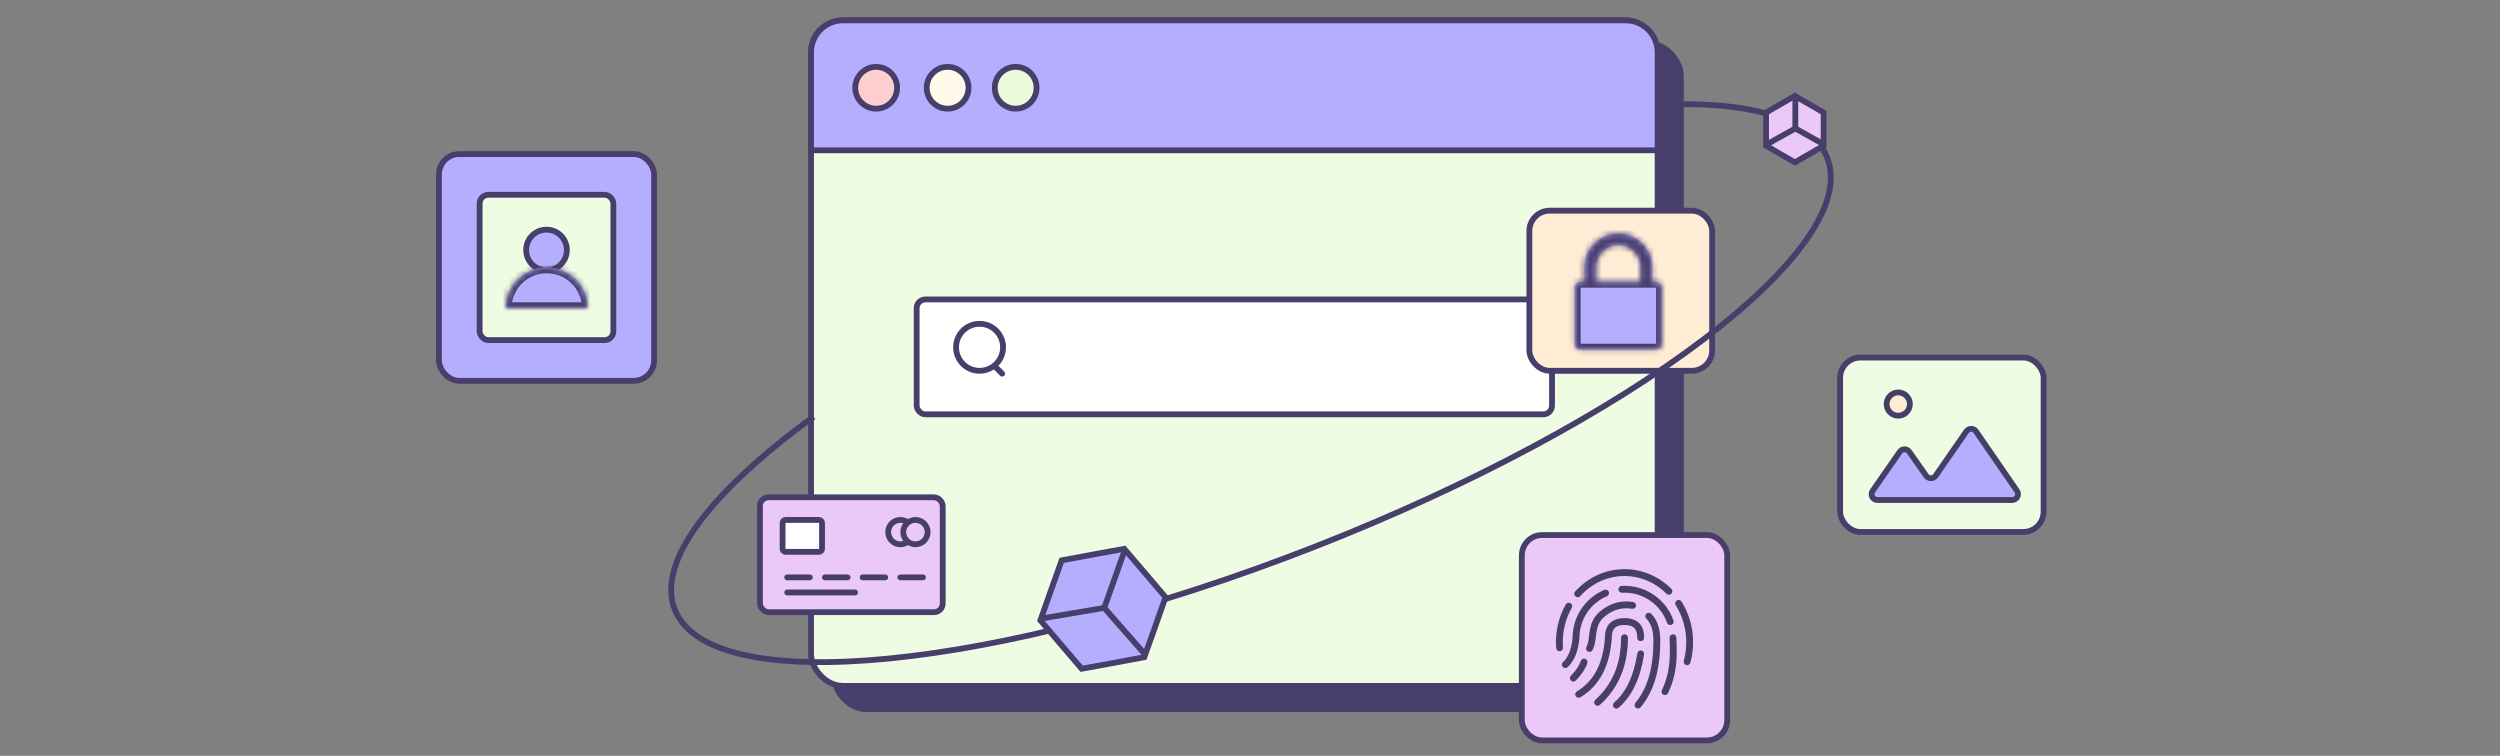 <svg width="430" height="130" viewBox="0 0 430 130" fill="none" xmlns="http://www.w3.org/2000/svg">
<rect x="0" y="0" width="430" height="130" fill="#808080" stroke="none"/>
<rect x="143.5" y="7.5" width="145.612" height="114.473" rx="5.5" fill="#483E6B" stroke="#483E6B"/>
<rect x="139.5" y="3.5" width="145.612" height="114.473" rx="5.5" fill="#EDFCE3" stroke="#483E6B"/>
<path d="M139.5 9C139.5 5.962 141.962 3.5 145 3.5H279.612C282.65 3.5 285.112 5.962 285.112 9V25.854H139.5V9Z" fill="#B5AEFF" stroke="#483E6B"/>
<rect x="157.664" y="51.506" width="109.283" height="19.759" rx="1.5" fill="white" stroke="#483E6B"/>
<circle cx="150.703" cy="15.096" r="3.596" fill="#FDCFCF" stroke="#483E6B"/>
<circle cx="162.99" cy="15.096" r="3.596" fill="#FFFAEA" stroke="#483E6B"/>
<circle cx="174.694" cy="15.096" r="3.596" fill="#E8FAD9" stroke="#483E6B"/>
<rect x="261.752" y="92.024" width="35.329" height="35.329" rx="3.5" fill="#EAC9F8" stroke="#483E6B"/>
<path d="M269.316 103.966C269.393 103.83 269.521 103.73 269.672 103.688C269.823 103.647 269.984 103.667 270.12 103.744C270.256 103.821 270.356 103.949 270.398 104.1C270.439 104.251 270.419 104.412 270.342 104.548C269.34 106.315 268.801 108.345 268.801 110.461C268.801 110.767 268.812 111.074 268.835 111.379C268.846 111.535 268.795 111.689 268.693 111.808C268.591 111.926 268.446 111.999 268.29 112.011C268.134 112.023 267.98 111.972 267.861 111.87C267.743 111.767 267.67 111.622 267.658 111.466C267.633 111.132 267.621 110.796 267.621 110.461C267.621 108.14 268.213 105.91 269.316 103.966ZM290.745 113.972C290.704 114.123 290.605 114.251 290.469 114.329C290.333 114.406 290.172 114.427 290.021 114.386C289.87 114.345 289.742 114.245 289.664 114.109C289.586 113.974 289.566 113.812 289.607 113.661C289.888 112.631 290.032 111.556 290.032 110.461C290.032 108.153 289.392 105.95 288.212 104.082C288.133 103.95 288.11 103.792 288.146 103.643C288.182 103.494 288.274 103.364 288.404 103.282C288.534 103.2 288.69 103.172 288.841 103.204C288.991 103.235 289.123 103.324 289.208 103.452C290.508 105.508 291.211 107.93 291.211 110.461C291.211 111.662 291.053 112.84 290.745 113.972ZM287.467 101.276C287.523 101.33 287.568 101.395 287.599 101.467C287.63 101.539 287.647 101.616 287.648 101.694C287.648 101.773 287.634 101.85 287.604 101.923C287.575 101.995 287.531 102.061 287.476 102.117C287.421 102.172 287.355 102.216 287.282 102.246C287.21 102.276 287.132 102.291 287.054 102.29C286.976 102.29 286.898 102.274 286.826 102.243C286.754 102.212 286.689 102.167 286.635 102.111C284.683 100.17 282.129 99.073 279.416 99.073C276.509 99.073 273.789 100.332 271.801 102.528C271.749 102.585 271.686 102.632 271.616 102.665C271.546 102.698 271.47 102.717 271.393 102.721C271.315 102.725 271.238 102.713 271.165 102.687C271.092 102.661 271.025 102.621 270.968 102.569C270.91 102.517 270.864 102.454 270.83 102.384C270.797 102.314 270.778 102.239 270.774 102.161C270.77 102.084 270.782 102.007 270.808 101.934C270.834 101.861 270.874 101.794 270.926 101.736C273.133 99.298 276.169 97.893 279.416 97.893C282.447 97.893 285.298 99.117 287.466 101.276H287.467ZM275.936 101.461C276.08 101.4 276.242 101.399 276.387 101.458C276.532 101.516 276.648 101.63 276.709 101.774C276.77 101.919 276.771 102.081 276.713 102.226C276.654 102.371 276.54 102.487 276.396 102.548C273.552 103.752 271.665 106.546 271.663 109.743C271.45 112.04 270.778 113.721 269.615 114.761C269.498 114.861 269.346 114.91 269.193 114.9C269.04 114.889 268.897 114.819 268.795 114.704C268.692 114.59 268.638 114.44 268.645 114.287C268.651 114.133 268.717 113.988 268.829 113.883C269.738 113.069 270.302 111.661 270.486 109.688C270.486 107.933 271.002 106.217 271.972 104.754C272.941 103.291 274.32 102.145 275.936 101.461ZM286.894 119.219C286.86 119.289 286.812 119.352 286.754 119.403C286.695 119.454 286.627 119.494 286.553 119.518C286.48 119.543 286.402 119.553 286.324 119.548C286.246 119.543 286.171 119.522 286.101 119.487C286.031 119.453 285.969 119.404 285.918 119.345C285.867 119.287 285.829 119.218 285.804 119.144C285.78 119.07 285.771 118.992 285.777 118.915C285.782 118.837 285.804 118.761 285.839 118.692C286.07 118.231 286.27 117.75 286.439 117.25C287.137 115.195 287.285 113.288 287.193 110.635L287.175 110.119C287.17 109.94 287.167 109.806 287.167 109.688C287.167 109.532 287.229 109.382 287.34 109.271C287.451 109.161 287.601 109.099 287.757 109.099C287.913 109.099 288.063 109.161 288.174 109.271C288.285 109.382 288.347 109.532 288.347 109.688C288.347 109.791 288.349 109.915 288.354 110.082L288.372 110.595C288.468 113.378 288.311 115.407 287.556 117.629C287.369 118.178 287.149 118.709 286.894 119.219ZM287.843 106.724C287.895 106.872 287.886 107.034 287.819 107.175C287.751 107.316 287.63 107.425 287.482 107.476C287.335 107.528 287.173 107.52 287.032 107.452C286.891 107.384 286.782 107.263 286.73 107.116C286.172 105.532 285.116 104.173 283.719 103.241C282.323 102.309 280.661 101.856 278.985 101.95C278.829 101.958 278.675 101.904 278.559 101.8C278.442 101.696 278.372 101.549 278.363 101.393C278.355 101.237 278.409 101.083 278.513 100.967C278.617 100.85 278.764 100.78 278.92 100.771C280.851 100.664 282.765 101.186 284.374 102.26C285.984 103.333 287.201 104.9 287.843 106.724ZM280.903 103.546C281.058 103.572 281.195 103.658 281.286 103.785C281.377 103.913 281.414 104.071 281.388 104.225C281.362 104.379 281.276 104.517 281.149 104.608C281.021 104.699 280.863 104.735 280.709 104.71C279.023 104.428 277.493 104.846 276.078 105.978C275.19 106.688 274.806 107.456 274.611 108.627C274.574 108.851 274.551 109.023 274.499 109.452C274.355 110.626 274.242 111.162 273.92 111.806C273.885 111.875 273.838 111.938 273.779 111.989C273.721 112.041 273.653 112.08 273.579 112.105C273.505 112.13 273.427 112.14 273.35 112.134C273.272 112.129 273.196 112.108 273.126 112.074C273.057 112.039 272.995 111.991 272.944 111.932C272.893 111.873 272.854 111.804 272.83 111.73C272.806 111.657 272.796 111.579 272.802 111.501C272.808 111.423 272.829 111.348 272.865 111.278C273.106 110.795 273.201 110.351 273.328 109.309C273.382 108.863 273.407 108.68 273.448 108.433C273.687 106.997 274.201 105.969 275.341 105.058C277.014 103.719 278.882 103.209 280.903 103.546ZM271.906 113.672C271.957 113.526 272.064 113.405 272.203 113.337C272.342 113.268 272.503 113.258 272.65 113.307C272.797 113.356 272.919 113.461 272.989 113.599C273.059 113.737 273.072 113.898 273.025 114.045C272.685 115.066 272.017 116.068 271.029 117.056C270.919 117.167 270.769 117.229 270.612 117.229C270.456 117.229 270.306 117.167 270.195 117.056C270.084 116.946 270.022 116.796 270.022 116.639C270.022 116.483 270.084 116.333 270.195 116.222C271.061 115.356 271.628 114.505 271.906 113.672ZM283.169 106.398C283.115 106.343 283.071 106.278 283.041 106.207C283.012 106.135 282.997 106.058 282.997 105.981C282.997 105.903 283.012 105.827 283.042 105.755C283.071 105.684 283.115 105.619 283.17 105.564C283.224 105.509 283.289 105.466 283.361 105.436C283.433 105.406 283.509 105.391 283.587 105.391C283.664 105.391 283.741 105.407 283.812 105.436C283.884 105.466 283.949 105.509 284.004 105.564C285.054 106.614 285.567 108.153 285.567 110.152C285.567 115.116 284.515 118.855 282.186 121.65C282.086 121.77 281.942 121.846 281.787 121.86C281.631 121.874 281.476 121.826 281.356 121.726C281.235 121.626 281.16 121.482 281.146 121.326C281.131 121.171 281.18 121.016 281.28 120.895C283.409 118.34 284.387 114.863 284.387 110.152C284.387 108.443 283.973 107.203 283.169 106.398ZM282.786 109.695C282.784 109.851 282.72 110.001 282.609 110.11C282.497 110.219 282.346 110.28 282.19 110.278C282.033 110.276 281.884 110.213 281.775 110.101C281.665 109.989 281.605 109.838 281.606 109.682C281.624 108.158 280.964 107.498 279.416 107.498C277.869 107.498 277.209 108.159 277.224 109.727C276.903 114.542 275.111 117.964 271.842 119.925C271.776 119.967 271.701 119.996 271.623 120.009C271.546 120.023 271.466 120.02 271.389 120.002C271.312 119.984 271.24 119.951 271.176 119.904C271.113 119.858 271.059 119.799 271.018 119.732C270.978 119.664 270.951 119.589 270.94 119.511C270.929 119.433 270.934 119.353 270.954 119.277C270.974 119.201 271.009 119.129 271.058 119.067C271.106 119.004 271.166 118.952 271.235 118.914C274.145 117.168 275.751 114.103 276.046 109.695C276.022 107.512 277.215 106.318 279.416 106.318C281.617 106.318 282.811 107.512 282.786 109.695ZM278.826 109.688C278.826 109.532 278.888 109.382 278.999 109.271C279.11 109.161 279.26 109.099 279.416 109.099C279.573 109.099 279.723 109.161 279.833 109.271C279.944 109.382 280.006 109.532 280.006 109.688C280.006 114.484 278.395 118.352 275.177 121.247C275.06 121.348 274.909 121.4 274.754 121.39C274.6 121.38 274.456 121.311 274.353 121.196C274.25 121.081 274.195 120.931 274.202 120.776C274.208 120.622 274.275 120.477 274.388 120.371C277.348 117.706 278.826 114.16 278.826 109.688ZM281.614 112.379C281.637 112.224 281.722 112.085 281.848 111.993C281.974 111.9 282.132 111.862 282.286 111.885C282.441 111.909 282.58 111.993 282.672 112.12C282.765 112.246 282.803 112.403 282.779 112.558C282.141 116.703 280.691 119.765 278.409 121.72C278.351 121.774 278.283 121.816 278.208 121.843C278.133 121.869 278.054 121.881 277.975 121.876C277.896 121.871 277.818 121.851 277.747 121.816C277.676 121.78 277.613 121.731 277.561 121.671C277.51 121.611 277.471 121.541 277.447 121.465C277.423 121.389 277.415 121.31 277.422 121.231C277.43 121.152 277.453 121.075 277.491 121.005C277.529 120.936 277.581 120.874 277.643 120.825C279.686 119.074 281.016 116.266 281.614 112.379Z" fill="#483E6B"/>
<rect x="263.051" y="36.234" width="31.436" height="27.544" rx="3.5" fill="#FFECD5" stroke="#483E6B"/>
<mask id="path-11-inside-1_3244_18797" fill="white">
<path fill-rule="evenodd" clip-rule="evenodd" d="M274.53 48.475H282.173V45.98C282.173 43.869 280.462 42.158 278.351 42.158C276.241 42.158 274.53 43.869 274.53 45.98V48.475ZM272.53 48.475H271.867C271.315 48.475 270.867 48.923 270.867 49.475V59.119C270.867 59.671 271.315 60.119 271.867 60.119H284.838C285.39 60.119 285.838 59.671 285.838 59.119V49.475C285.838 48.923 285.39 48.475 284.838 48.475H284.173V45.98C284.173 42.765 281.567 40.158 278.351 40.158C275.136 40.158 272.53 42.765 272.53 45.98V48.475Z"/>
</mask>
<path fill-rule="evenodd" clip-rule="evenodd" d="M274.53 48.475H282.173V45.98C282.173 43.869 280.462 42.158 278.351 42.158C276.241 42.158 274.53 43.869 274.53 45.98V48.475ZM272.53 48.475H271.867C271.315 48.475 270.867 48.923 270.867 49.475V59.119C270.867 59.671 271.315 60.119 271.867 60.119H284.838C285.39 60.119 285.838 59.671 285.838 59.119V49.475C285.838 48.923 285.39 48.475 284.838 48.475H284.173V45.98C284.173 42.765 281.567 40.158 278.351 40.158C275.136 40.158 272.53 42.765 272.53 45.98V48.475Z" fill="#B5AEFF"/>
<path d="M274.53 48.475H273.53V49.475H274.53V48.475ZM282.173 48.475V49.475H283.173V48.475H282.173ZM272.53 48.475V49.475H273.53V48.475H272.53ZM284.173 48.475H283.173V49.475H284.173V48.475ZM274.53 49.475H282.173V47.475H274.53V49.475ZM283.173 48.475V45.98H281.173V48.475H283.173ZM283.173 45.98C283.173 43.317 281.015 41.158 278.351 41.158V43.158C279.91 43.158 281.173 44.422 281.173 45.98H283.173ZM278.351 41.158C275.688 41.158 273.53 43.317 273.53 45.98H275.53C275.53 44.422 276.793 43.158 278.351 43.158V41.158ZM273.53 45.98V48.475H275.53V45.98H273.53ZM271.867 49.475H272.53V47.475H271.867V49.475ZM271.867 49.475V47.475C270.763 47.475 269.867 48.37 269.867 49.475H271.867ZM271.867 59.119V49.475H269.867V59.119H271.867ZM271.867 59.119H271.867H269.867C269.867 60.223 270.763 61.119 271.867 61.119V59.119ZM284.838 59.119H271.867V61.119H284.838V59.119ZM284.838 59.119V59.119V61.119C285.942 61.119 286.838 60.223 286.838 59.119H284.838ZM284.838 49.475V59.119H286.838V49.475H284.838ZM284.838 49.475H284.838H286.838C286.838 48.37 285.942 47.475 284.838 47.475V49.475ZM284.173 49.475H284.838V47.475H284.173V49.475ZM285.173 48.475V45.98H283.173V48.475H285.173ZM285.173 45.98C285.173 42.212 282.119 39.158 278.351 39.158V41.158C281.015 41.158 283.173 43.317 283.173 45.98H285.173ZM278.351 39.158C274.584 39.158 271.53 42.212 271.53 45.98H273.53C273.53 43.317 275.688 41.158 278.351 41.158V39.158ZM271.53 45.98V48.475H273.53V45.98H271.53Z" fill="#483E6B" mask="url(#path-11-inside-1_3244_18797)"/>
<path fill-rule="evenodd" clip-rule="evenodd" d="M172.026 59.737C172.026 61.692 170.44 63.278 168.484 63.278C166.529 63.278 164.943 61.692 164.943 59.737C164.943 57.781 166.529 56.196 168.484 56.196C170.44 56.196 172.026 57.781 172.026 59.737ZM170.946 63.553C170.237 64.012 169.392 64.278 168.484 64.278C165.976 64.278 163.943 62.245 163.943 59.737C163.943 57.229 165.976 55.196 168.484 55.196C170.992 55.196 173.026 57.229 173.026 59.737C173.026 60.976 172.529 62.099 171.725 62.918L172.731 63.924C172.926 64.119 172.926 64.436 172.731 64.631C172.536 64.826 172.219 64.826 172.024 64.631L170.946 63.553Z" fill="#483E6B"/>
<path d="M285 18C301.07 17.298 311.627 20.381 314.285 27.164C320.351 42.649 280.893 72.586 226.154 94.03C171.415 115.473 122.122 120.303 116.056 104.818C112.86 96.661 122.295 84.495 139.941 71.672" stroke="#483E6B"/>
<path d="M187.988 95.379L193.37 94.396L196.929 98.552L196.931 98.553L200.473 102.723L198.654 107.883L198.653 107.884L196.814 113.037L191.435 114.042L191.433 114.042L186.051 115.025L182.492 110.87L182.491 110.868L178.948 106.699L180.768 101.539L180.768 101.537L182.608 96.384L187.986 95.38L187.988 95.379Z" fill="#B5AEFF" stroke="#483E6B"/>
<path d="M193.457 94.615L189.925 104.57" stroke="#483E6B"/>
<path d="M179.59 105.806C179.318 105.853 179.141 106.11 179.194 106.381C179.248 106.652 179.513 106.833 179.785 106.787L179.59 105.806ZM189.822 104.058L179.59 105.806L179.785 106.787L190.017 105.038L189.822 104.058Z" fill="#483E6B"/>
<path d="M189.93 104.552L196.772 112.359" stroke="#483E6B"/>
<path d="M306.238 17.926L308.713 16.504L311.187 17.926L311.189 17.927L313.658 19.359L313.664 22.213V22.215L313.658 25.069L311.189 26.501L311.187 26.502L308.713 27.924L306.238 26.502L306.237 26.501L303.768 25.069L303.762 22.215V22.213L303.768 19.359L306.237 17.927L306.238 17.926Z" fill="#EAC9F8" stroke="#483E6B"/>
<path d="M308.797 16.339V22.103" stroke="#483E6B"/>
<path d="M308.791 22.092L303.848 24.858" stroke="#483E6B"/>
<path d="M308.797 22.092L313.74 24.858" stroke="#483E6B"/>
<rect x="75.5" y="26.5" width="37" height="39" rx="3.5" fill="#B5AEFF" stroke="#483E6B"/>
<rect x="82.5" y="33.5" width="23" height="25" rx="1.5" fill="#EDFCE3" stroke="#483E6B"/>
<circle cx="94" cy="43" r="3.5" fill="#B5AEFF" stroke="#483E6B"/>
<mask id="path-26-inside-2_3244_18797" fill="white">
<path fill-rule="evenodd" clip-rule="evenodd" d="M101.086 53C101.086 49.134 97.933 46 94.043 46C90.153 46 87 49.134 87 53H101.086Z"/>
</mask>
<path fill-rule="evenodd" clip-rule="evenodd" d="M101.086 53C101.086 49.134 97.933 46 94.043 46C90.153 46 87 49.134 87 53H101.086Z" fill="#B5AEFF"/>
<path d="M101.086 53V54H102.086V53H101.086ZM87 53H86V54H87V53ZM94.043 47C97.386 47 100.086 49.692 100.086 53H102.086C102.086 48.576 98.479 45 94.043 45V47ZM88 53C88 49.692 90.7 47 94.043 47V45C89.607 45 86 48.576 86 53H88ZM87 54H101.086V52H87V54Z" fill="#483E6B" mask="url(#path-26-inside-2_3244_18797)"/>
<rect x="130.711" y="85.537" width="31.436" height="19.759" rx="1.5" fill="#EAC9F8" stroke="#483E6B"/>
<rect x="134.604" y="89.429" width="6.785" height="5.487" rx="0.5" fill="white" stroke="#483E6B"/>
<path d="M141.889 99.309H145.781" stroke="#483E6B" stroke-linecap="round" stroke-linejoin="round"/>
<path d="M148.375 99.309H152.267" stroke="#483E6B" stroke-linecap="round" stroke-linejoin="round"/>
<path d="M154.863 99.309H158.756" stroke="#483E6B" stroke-linecap="round" stroke-linejoin="round"/>
<path d="M135.4 99.309H139.293" stroke="#483E6B" stroke-linecap="round" stroke-linejoin="round"/>
<path d="M135.4 101.904H147.077" stroke="#483E6B" stroke-linecap="round" stroke-linejoin="round"/>
<circle cx="154.862" cy="91.524" r="2.095" fill="#EAC9F8" stroke="#483E6B"/>
<circle cx="157.458" cy="91.524" r="2.095" fill="#EAC9F8" stroke="#483E6B"/>
<rect x="316.5" y="61.5" width="35" height="30" rx="3.5" fill="#EDFCE3" stroke="#483E6B"/>
<circle cx="326.5" cy="69.5" r="2" fill="#FFECD5" stroke="#453F68"/>
<path d="M346.097 86H322.912C322.105 86 321.63 85.093 322.091 84.43L326.759 77.709C327.155 77.138 327.999 77.135 328.398 77.704L331.297 81.828C331.697 82.397 332.542 82.394 332.938 81.822L338.222 74.19C338.621 73.615 339.471 73.616 339.868 74.192L346.921 84.433C347.378 85.096 346.903 86 346.097 86Z" fill="#B5AEFF" stroke="#453F68"/>
</svg>
